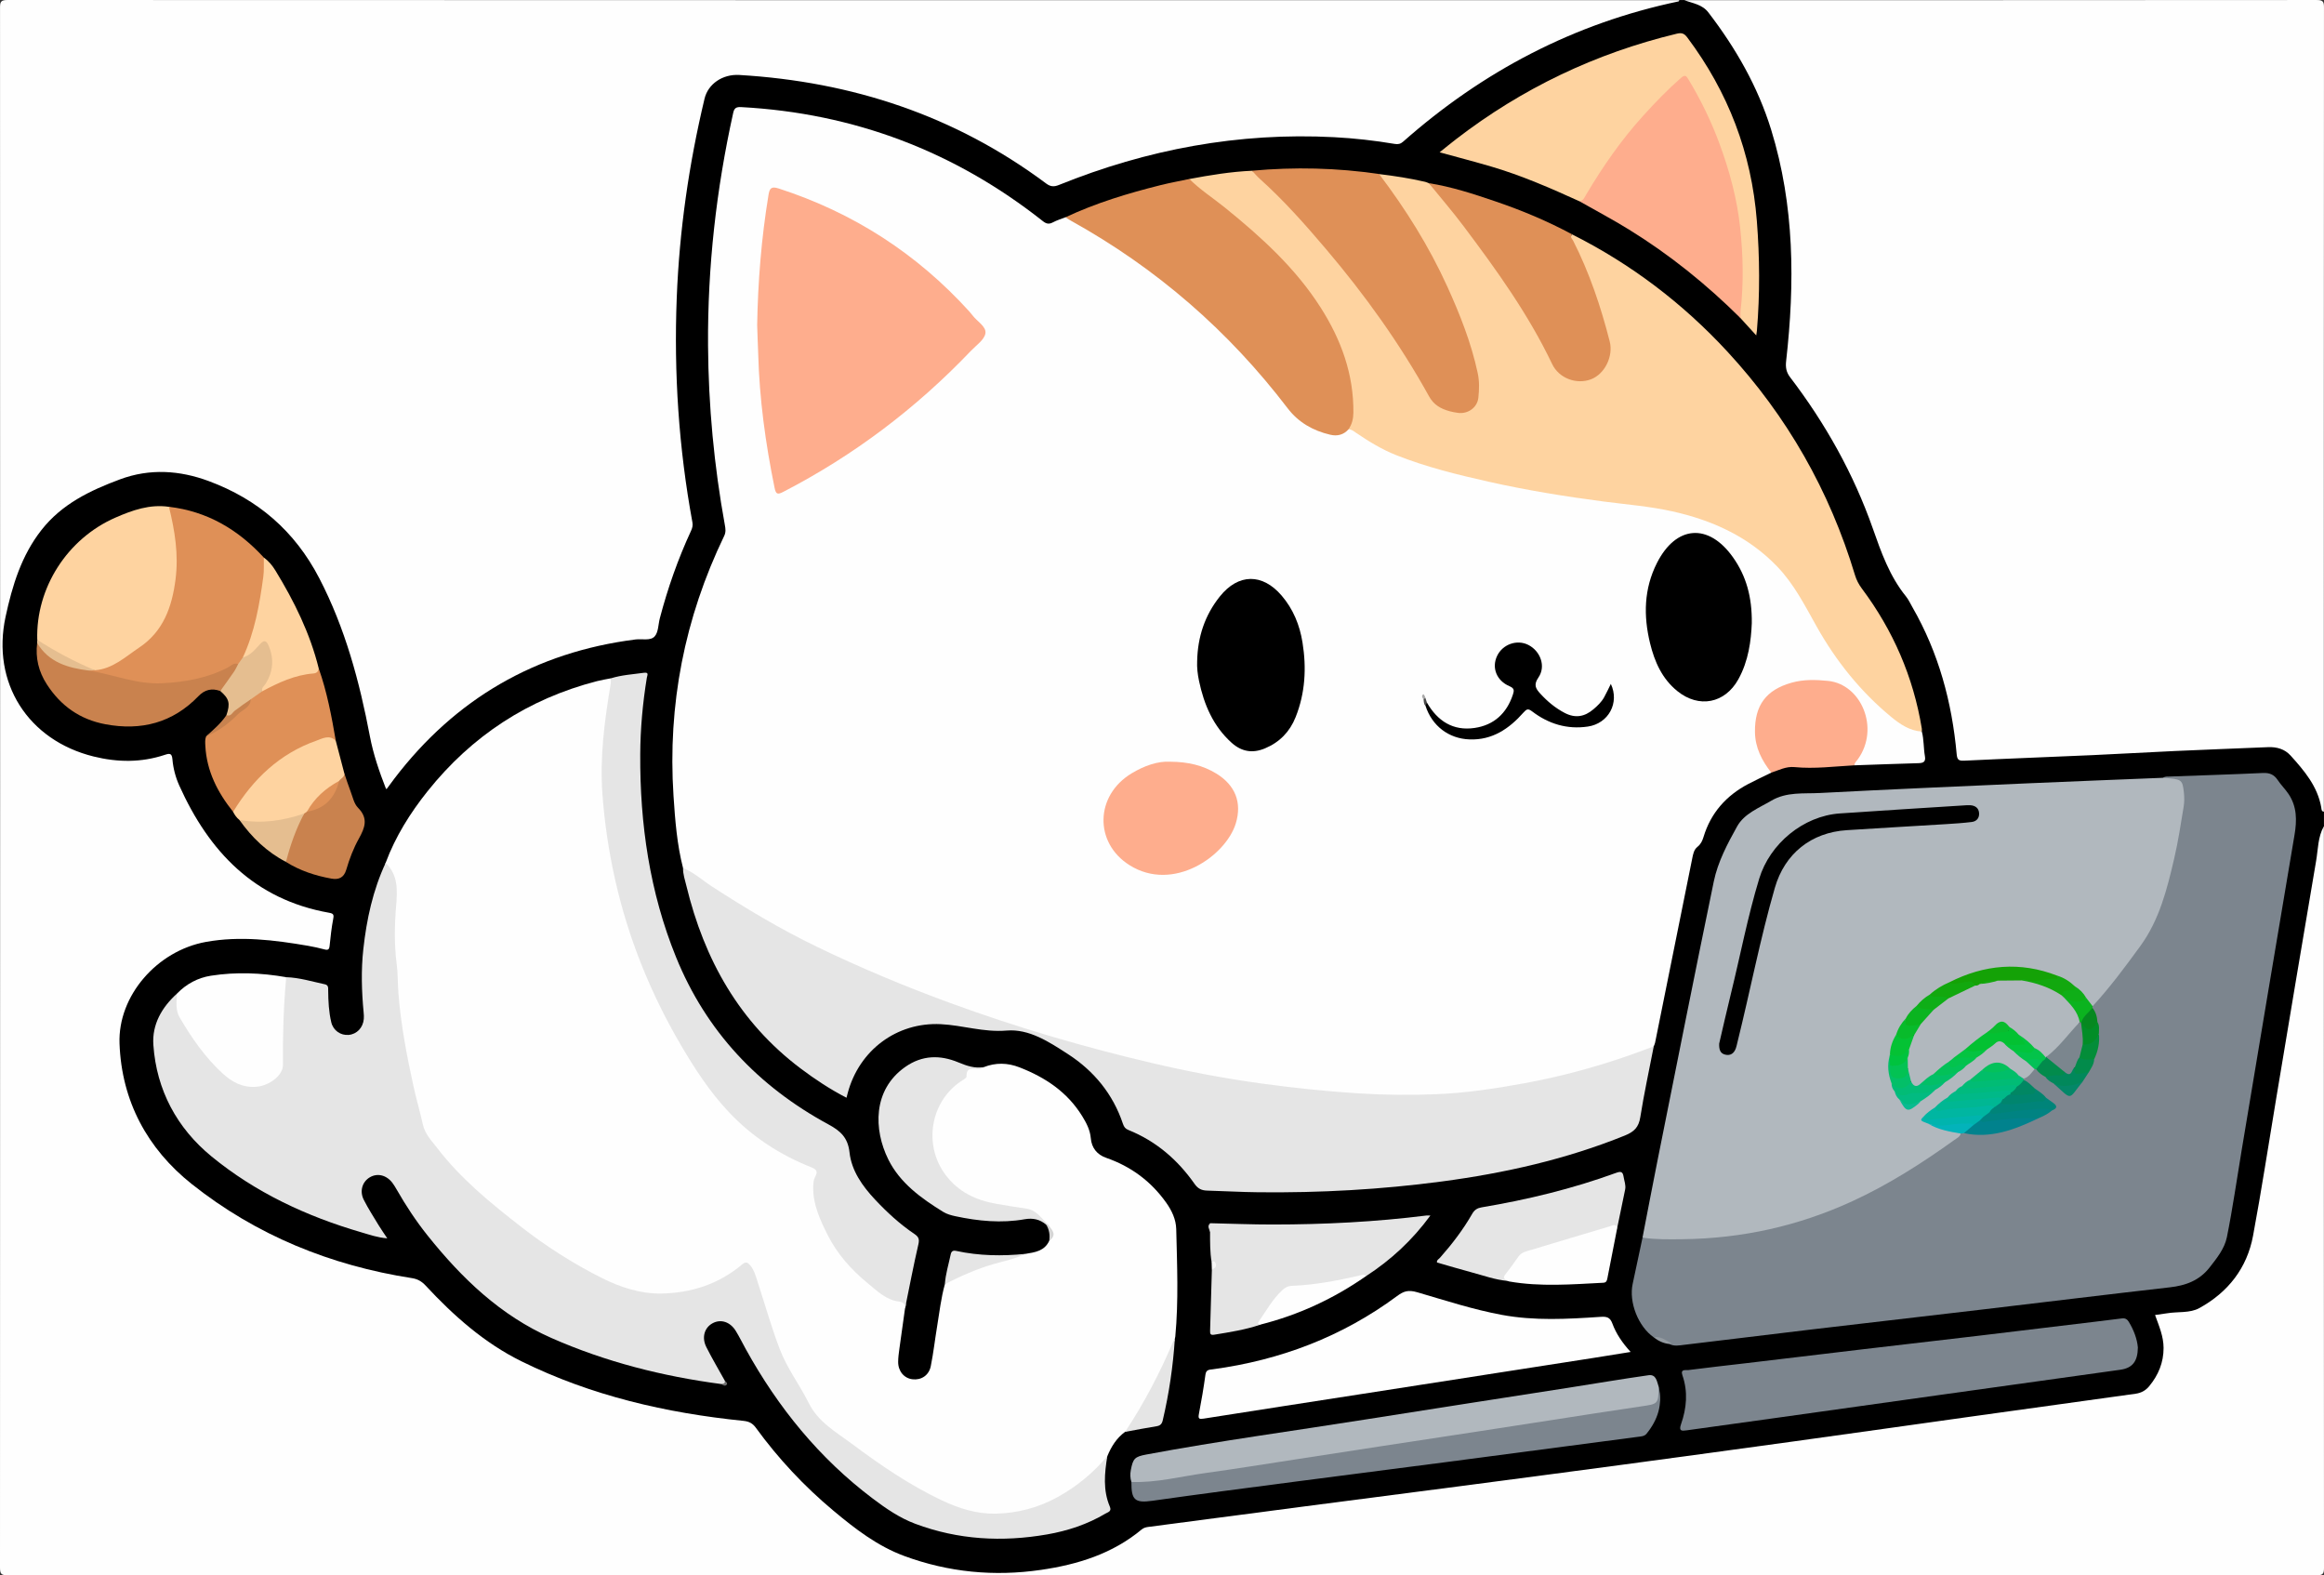 <?xml version="1.0" encoding="UTF-8"?>
<svg id="_图层_2" data-name="图层 2" xmlns="http://www.w3.org/2000/svg" viewBox="0 0 1446 980">
  <rect x="0" y="0" width="1446" height="980" fill="#333333" stroke="none"/>
  <defs>
    <style>
      .cls-1 {
        fill: #f8f8f8;
      }

      .cls-2 {
        fill: #028d27;
      }

      .cls-3 {
        fill: #01be69;
      }

      .cls-4 {
        fill: #01bc75;
      }

      .cls-5 {
        fill: #03bf68;
      }

      .cls-6 {
        fill: #03b3ba;
      }

      .cls-7 {
        fill: #00ba7e;
      }

      .cls-8 {
        fill: #01828d;
      }

      .cls-9 {
        fill: #018763;
      }

      .cls-10 {
        fill: #00b988;
      }

      .cls-11 {
        fill: #00c33e;
      }

      .cls-12 {
        fill: #01885b;
      }

      .cls-13 {
        fill: #00b6a1;
      }

      .cls-14 {
        fill: #00b793;
      }

      .cls-15 {
        fill: #00b4ae;
      }

      .cls-16 {
        fill: #03c34d;
      }

      .cls-17 {
        fill: #03c34a;
      }

      .cls-18 {
        fill: #03c132;
      }

      .cls-19 {
        fill: #03c158;
      }

      .cls-20 {
        fill: #03c157;
      }

      .cls-21 {
        fill: #048768;
      }

      .cls-22 {
        fill: #03c253;
      }

      .cls-23 {
        fill: #038d39;
      }

      .cls-24 {
        fill: #02c43c;
      }

      .cls-25 {
        fill: #02bb81;
      }

      .cls-26 {
        fill: #02bc76;
      }

      .cls-27 {
        fill: #02bf67;
      }

      .cls-28 {
        fill: #008479;
      }

      .cls-29 {
        fill: #008382;
      }

      .cls-30 {
        fill: #00856e;
      }

      .cls-31 {
        fill: #fefefe;
      }

      .cls-32 {
        fill: #e5e5e5;
      }

      .cls-33 {
        fill: #e5be90;
      }

      .cls-34 {
        fill: #fead8d;
      }

      .cls-35 {
        fill: #fed3a0;
      }

      .cls-36 {
        fill: #7c858e;
      }

      .cls-37 {
        fill: #028b4c;
      }

      .cls-38 {
        fill: #028b4b;
      }

      .cls-39 {
        fill: #939aa0;
      }

      .cls-40 {
        fill: #b1b8be;
      }

      .cls-41 {
        fill: #aaa;
      }

      .cls-42 {
        fill: #df9157;
      }

      .cls-43 {
        fill: #c7824f;
      }

      .cls-44 {
        fill: #e0e0e0;
      }

      .cls-45 {
        fill: #df9057;
      }

      .cls-46 {
        fill: #c9824e;
      }

      .cls-47 {
        fill: #d5d5d5;
      }

      .cls-48 {
        fill: #0fae17;
      }

      .cls-49 {
        fill: #0eae17;
      }

      .cls-50 {
        fill: #14a206;
      }

      .cls-51 {
        fill: #04c234;
      }

      .cls-52 {
        fill: #04c15b;
      }

      .cls-53 {
        fill: #04c441;
      }

      .cls-54 {
        fill: #068820;
      }

      .cls-55 {
        fill: #12a80f;
      }

      .cls-56 {
        fill: #12a80e;
      }

      .cls-57 {
        fill: #08bb2b;
      }

      .cls-58 {
        fill: #09bb90;
      }

      .cls-59 {
        fill: #09bc2e;
      }

      .cls-60 {
        fill: #0bb31f;
      }

      .cls-61 {
        fill: #0ab420;
      }

      .cls-62 {
        fill: #6e6e6e;
      }

      .cls-63 {
        fill: #494949;
      }

      .cls-64 {
        fill: #7b868e;
      }
    </style>
  </defs>
  <g id="_图层_1-2" data-name="图层 1">
    <g>
      <path class="cls-31" d="M1445.91,514c0,153.78-.01,307.55,.09,461.33,0,3.64-.64,4.66-4.53,4.66-478.87-.11-957.74-.11-1436.62,0-4.07,0-4.85-.83-4.85-4.87C.12,651.75,.12,328.37,.02,4.99,.01,1.18,.44,0,4.74,0,351.48,.14,698.22,.12,1044.96,.12c-.51,2.91-3.11,2.63-5.02,3.06-29.89,6.75-58.56,16.94-85.83,30.91-27.71,14.2-53.29,31.6-76.69,52.13-4.24,3.72-8.35,5.16-14.03,4.13-25.05-4.55-50.45-5.11-75.7-3.6-43.86,2.62-86.33,12.38-127.08,29.04-4.33,1.77-7.64,1.56-11.49-1.29-33.84-25.08-71.01-43.35-111.83-54-25.52-6.66-51.3-11.71-77.78-12.46-10.14-.29-17.48,5.06-20.04,15.24-5.92,23.45-10.04,47.26-12.95,71.25-2.64,21.81-3.86,43.71-4.26,65.72-.76,40.91,2.27,81.45,9.37,121.71,.7,3.97,.18,7.45-1.51,11.1-8.56,18.51-14.89,37.8-19.68,57.61-1.59,6.58-2.19,7.14-8.96,7.8-26.97,2.62-52.85,9.4-77.09,21.53-31.51,15.77-57.87,37.86-78.83,66.29-1.4,1.9-2.36,5.15-5.32,4.47-2.62-.61-3.01-3.74-3.86-6.05-6.11-16.66-8.81-34.15-12.68-51.37-6.72-29.9-16.24-59.02-33.11-84.77-19.24-29.37-46.56-47.86-81.8-52.8-20.53-2.88-39.01,4.44-56.78,14-23.66,12.74-36.37,33.46-43.26,58.52-2.78,10.12-5.47,20.31-6.03,30.84-.64,12.07,1.79,23.62,7.86,34.1,13.56,23.42,34.44,35.28,60.95,38.46,9.68,1.16,18.88-.47,28.12-2.73,7.39-1.81,7.8-1.6,9.31,5.85,4.35,21.5,16.37,38.72,30.29,54.95,16.96,19.76,38.43,31.47,63.84,36.36,5.81,1.12,6.09,1.61,5.28,7.29-.66,4.62-1.55,9.21-1.93,13.85-.33,4.07-2.43,5.04-6.08,4.27-9.46-1.99-18.96-3.8-28.59-4.65-18.1-1.6-36.12-2.98-53.83,3.4-28.45,10.24-44.5,40.19-42.35,63.33,1.76,18.91,8.37,36.22,18.4,52.32,11.35,18.22,26.87,31.97,44.92,43.3,35.89,22.53,74.55,37.63,116.39,44.47,4.32,.71,7.74,2.62,10.76,5.75,12.03,12.51,24.9,24.06,39.02,34.21,15.73,11.31,33.31,18.87,51.35,25.4,34.65,12.54,70.41,20.19,107.09,23.51,3.52,.32,5.87,2.09,7.76,4.78,11.27,16.04,24.94,29.95,39.09,43.36,12.12,11.48,25.18,21.9,39.79,30.06,13.97,7.8,29.31,11.79,45.04,14.25,30.44,4.77,60.07,1.66,88.81-9.47,7.63-2.96,15.01-6.65,21.25-12,4.31-3.7,9.14-5.17,14.52-5.85,48.08-6.12,96.1-12.61,144.17-18.83,57.48-7.44,114.94-14.99,172.4-22.56,36.33-4.78,72.59-10.15,108.89-15.16,51.97-7.18,103.93-14.52,155.92-21.6,8.75-1.19,17.48-2.52,26.22-3.75,3.89-.55,6.88-2.33,9.34-5.23,7.19-8.49,9.1-18.3,7.11-29.03-.58-3.12-1.77-6.07-2.75-9.08-1.38-4.23-.79-5.37,3.56-6.3,3.74-.81,7.59-1.37,11.38-1.46,10.15-.25,18.31-4.6,25.2-11.62,10.12-10.33,17.27-22.23,19.74-36.8,13.72-80.81,26.99-161.7,40.65-242.52,.59-3.46-.1-7.82,4.27-9.76Z"/>
      <path d="M1445.91,514c-3.74,6.69-3.57,14.31-4.81,21.54-8.4,49.19-16.58,98.42-24.81,147.64-4.78,28.55-9.13,57.17-14.44,85.62-3.75,20.11-15.56,35.13-33.37,44.94-5.95,3.28-13.37,2.13-20.08,3.25-2.43,.4-4.87,.69-7.52,1.07,2.49,6.89,5.29,13.29,5.3,20.48,.02,9.11-3.24,16.88-8.91,23.79-2.21,2.69-5,4.23-8.5,4.71-33.62,4.64-67.24,9.31-100.85,14.01-37.07,5.18-74.14,10.44-111.22,15.56-35.27,4.87-70.55,9.67-105.84,14.41-34.3,4.6-68.61,9.11-102.93,13.61-31.84,4.17-63.69,8.25-95.53,12.41-32.67,4.27-65.32,8.61-97.99,12.87-1.55,.2-2.91,.61-4.1,1.6-18.17,15.13-39.82,21.8-62.65,25.12-29.01,4.22-57.44,1.53-85.05-8.66-16.7-6.17-30.53-16.87-43.97-28.09-18.23-15.23-34.39-32.48-48.36-51.7-2.08-2.85-4.33-3.92-7.76-4.27-48.01-4.87-94.54-15.58-138.05-37.03-23.14-11.41-42.21-28.36-59.66-47.14-2.42-2.6-4.99-4.07-8.45-4.61-50.67-7.87-97-26.7-137.08-58.56-27.57-21.92-43.63-51.6-44.91-87.42-1.06-29.68,23.35-57.7,53.8-63.19,21.28-3.84,42.49-1.18,63.57,2.43,3.44,.59,6.85,1.36,10.22,2.26,2.19,.58,2.9-.02,3.13-2.26,.57-5.63,1.19-11.27,2.25-16.81,.51-2.65,.06-3.28-2.6-3.76-46.42-8.23-74.67-37.99-93.18-79.11-2.33-5.16-3.79-10.73-4.27-16.36-.34-3.92-1.83-3.73-4.74-2.76-14.63,4.86-29.33,4.72-44.27,1.03-40.92-10.1-63.69-45.91-54.79-87.03,4.17-19.27,9.8-37.94,22.33-53.9,12.72-16.2,30.27-24.57,48.83-31.48,18.52-6.89,37.13-5.65,55.24,1.07,30.51,11.32,53.51,31.04,68.76,60.41,16.17,31.14,25.03,64.28,31.51,98.38,2.11,11.1,5.77,21.82,10.18,33.1,1.91-2.59,3.4-4.67,4.96-6.7,37.97-49.76,87.9-78.76,150.08-86.66,4.07-.52,9.3,.99,11.94-1.89,2.37-2.59,2.23-7.46,3.24-11.31,4.91-18.68,11.28-36.83,19.4-54.36,.78-1.69,1.24-3.3,.88-5.25-8.51-46.21-11.59-92.8-9.76-139.73,1.63-41.87,7.57-83.15,17.3-123.89,2.19-9.18,11.24-15.36,21.65-14.74,70.1,4.16,134.25,25.25,190.87,67.5,2.76,2.06,4.9,2.16,7.96,.93,54.91-22.19,111.87-32.82,171.17-29.73,12.64,.66,25.23,2.07,37.71,4.18,2.24,.38,3.71,.02,5.35-1.43C922.69,44.26,979.44,14.49,1044.41,.87c.22-.05,.37-.48,.55-.74,1,0,2,0,3,0,10.35-.35,15.78,6.37,21.38,13.83,26.25,34.96,39.89,74.68,44.68,117.65,2.73,24.49,2.95,49.1,.6,73.7-.66,6.95-1.16,13.92-2.03,20.86-.38,3.04,.81,5.5,2.58,7.83,15.76,20.78,29.1,43.02,40.09,66.66,6.67,14.35,12.69,28.99,17.07,44.23,1.31,4.55,3.22,8.66,6.05,12.48,22.56,30.47,34.48,65.09,39.74,102.29,.33,2.31,.23,4.65,.52,6.97,.4,3.29,1.83,4.99,5.46,5.03,11.99,.12,23.96-.76,35.89-1.5,9.12-.57,18.29-.84,27.4-1.23,18.77-.81,37.56-1.66,56.32-2.5,17.6-.79,35.23-1.1,52.8-2.64,5.97-.52,11.99-.3,17.98-.07,4.7,.18,8.89,2.18,11.94,5.59,5.97,6.7,11.84,13.5,15.65,21.84,2.04,4.47,2.42,9.28,3.84,13.85v9Z"/>
      <path class="cls-31" d="M1445.91,505c-1.61-.26-1.45-1.76-1.62-2.74-2.33-13.13-10.54-22.77-19.05-32.2-3.69-4.09-8.6-5.47-14.03-5.25-19.3,.8-38.6,1.52-57.89,2.39-17.13,.78-34.24,1.81-51.37,2.57-26.61,1.19-53.23,2.16-79.84,3.45-3.51,.17-4.35-.67-4.66-4.07-2.93-32.32-11.23-63.05-27.51-91.37-1.33-2.31-2.44-4.79-4.1-6.84-10.11-12.49-15.31-27.21-20.56-42.16-11.99-34.1-29.52-65.35-51.45-94.08-2.45-3.21-2.92-6.21-2.49-10.07,5.47-48.51,5.26-96.67-9.31-143.9-8.29-26.87-22.03-50.79-39.07-72.99-3.86-5.04-9.72-5.65-15-7.64,131.15,0,262.3,.02,393.44-.09,3.75,0,4.6,.84,4.59,4.59-.11,166.79-.09,333.59-.09,500.38Z"/>
      <path class="cls-31" d="M1195.77,455.1c1.35,5.03,1.02,10.26,1.92,15.33,.63,3.52-1,4.26-4.02,4.34-13.3,.38-26.61,.88-39.91,1.34-1.17-2.54,.91-4.03,1.96-5.78,8.11-13.57,5.97-28.77-5.37-39.56-4.56-4.34-10.26-5.48-16.01-6.18-6.11-.75-12.28-.42-18.35,1.1-16.84,4.19-25.62,18.02-22.19,35.13,1.1,5.47,3.28,10.46,6.49,15.02,1.01,1.43,2.72,2.64,1.82,4.82-4.77,2.34-9.59,4.56-14.29,7.03-13.71,7.21-23.32,17.95-27.86,32.93-.73,2.42-1.7,4.54-3.81,6.21-2.18,1.73-2.69,4.49-3.22,7.12-7.7,38.24-15.4,76.48-23.13,114.72-.16,.79-.56,1.54-.85,2.31-1.29,1.62-3.04,2.52-4.94,3.25-30.3,11.66-61.64,19.22-93.7,24.11-25.96,3.97-52.08,5-78.2,3.83-32.95-1.47-65.66-5.52-98.1-11.65-39.99-7.55-79.3-17.73-118.11-29.96-41.21-12.98-81.46-28.31-120.56-46.74-30.08-14.18-58.49-31.12-85.88-49.86-1.67-1.14-3.17-2.42-4.47-3.95-3.78-14.74-4.94-29.83-5.93-44.92-3.7-56.66,6.87-110.58,31.54-161.71,1.13-2.35,.83-4.47,.41-6.74-6.72-36.95-10.22-74.19-10.46-111.75-.31-48.83,5.1-97.02,15.65-144.67,.67-3.01,1.88-3.77,5.03-3.59,70.1,3.8,132.65,27.49,187.7,70.99,2.15,1.7,3.82,1.98,6.23,.69,2.46-1.32,5.19-2.12,7.8-3.15,7.28,1.73,13.08,6.35,19.32,10.06,35.43,21.09,66.53,47.52,94.58,77.59,8.84,9.48,17.12,19.49,24.87,29.9,6.36,8.55,15.12,13.19,25.01,16.33,4.91,1.56,8.72-.81,12.78-2.64,1.98-.19,3.57,.77,5.05,1.84,16.75,12.2,36.01,18.53,55.71,23.74,35.62,9.43,71.82,15.77,108.42,19.87,19.39,2.17,38.61,5.11,56.85,12.49,23.03,9.32,41.84,23.66,54.8,45.24,7.88,13.11,14.29,27.1,23.72,39.28,11.22,14.5,22.65,28.75,37.94,39.36,4.3,2.98,9.42,4.1,13.76,6.86Z"/>
      <path class="cls-31" d="M239.95,536.75c6.1-16.35,15.25-30.96,26.06-44.5,27.54-34.49,62.66-57.48,105.48-68.52,2.82-.73,5.71-1.17,8.57-1.75,1.75,1.9,.99,4.07,.64,6.17-3.17,18.9-5.86,37.92-5.15,57.08,1.1,29.74,6.49,58.85,15.28,87.31,10.09,32.67,24.7,63.22,43.18,91.97,17.1,26.6,39.2,47.33,68.81,59.42,1.39,.57,2.74,1.21,4.09,1.87,2.12,1.03,2.97,2.67,2.11,4.91-3.94,10.27-.3,19.67,3.43,29,6.28,15.69,16.74,28.18,29.78,38.77,5.62,4.57,11.15,8.96,18.54,10.24,3.24,.56,3.18,2.84,2.33,5.34-1.18,8.39-2.39,16.77-3.52,25.17-.36,2.63-.72,5.29-.74,7.94-.04,5.85,3.67,10.26,8.9,10.88,5.44,.65,10.23-2.38,11.4-8.16,1.65-8.14,2.56-16.42,3.92-24.61,1.46-8.83,2.44-17.75,4.85-26.4,3.59-4.24,8.8-5.8,13.6-7.87,11.74-5.07,24.09-8.18,36.53-10.97,5.9-.98,11.92-1.74,14.81-8.17,2.95-3.99,.82-7.18-1.63-10.32-5.87-5.87-12.88-8.58-21.2-9.63-12.17-1.53-24.3-3.74-34.52-11.67-22.39-17.36-22.11-51.36,.74-67.98,2.05-1.49,4.14-2.86,4.3-5.72,.12-2.15,1.62-2.01,3.2-2.11,2.76-.16,5.6,.69,8.29-.54,7.45-2.93,14.82-2.8,22.3,.1,16.05,6.24,29.78,15.36,39.02,30.35,2.64,4.28,4.91,8.61,5.36,13.77,.53,6.08,3.95,10.22,9.61,12.19,15.38,5.35,27.8,14.54,37.26,27.82,3.56,5,6.14,10.51,6.28,16.53,.54,22.27,1.5,44.55-.58,66.8-.05,.49-.19,.97-.29,1.46-3.05,13.14-10.55,24.27-16.39,36.14-2.78,5.65-6.28,10.96-9.52,16.37-1.3,2.17-2.74,4.16-5.06,5.35-5.3,3.86-8.59,9.18-11.03,15.12-1.91,5.45-6.28,8.94-10.36,12.54-13.1,11.58-28.04,19.55-45.34,23.05-17.29,3.49-33.4,0-48.91-7.49-22.62-10.93-42.46-26.17-63.11-40.23-14.36-9.78-21.02-24.47-29.42-38.31-10.44-17.19-14.64-36.73-21.1-55.42-1.14-3.3-1.92-6.73-3.64-9.82-1.55-2.77-3.27-3.2-5.99-1.12-13.49,10.32-29.03,15.75-45.76,16.89-14.77,1-28.7-3.53-41.85-9.97-22.57-11.04-42.73-25.72-62.31-41.37-16.89-13.51-32.08-28.52-44.93-45.91-2.02-2.73-3.42-5.66-4.33-8.92-6.9-24.75-12.1-49.87-14.86-75.41-2.11-19.53-2.81-39.16-2.27-58.82,.06-2.01,.61-3.95,.79-5.94,.63-7.1,.55-14.03-4.74-19.74-.76-.82-1.4-1.89-.89-3.18Z"/>
      <path class="cls-40" d="M1021.97,769.94c3.14-16.15,6.2-32.32,9.43-48.45,11.56-57.72,23-115.47,34.92-173.11,2.52-12.21,8.49-23.46,14.52-34.27,4.46-8,13.52-11.43,21.28-16,9.54-5.61,20.01-4.25,30.13-4.78,43.21-2.26,86.45-4.12,129.68-6.03,27.94-1.23,55.88-2.29,83.82-3.43,1.1-.53,2.29-.32,3.44-.34,9.09-.1,10.36,.98,10.95,10.33,.6,9.57-1.76,18.85-3.42,28.15-2.07,11.62-5.21,23.01-8.31,34.41-4.78,17.59-14.58,32.32-25.51,46.47-5.28,6.84-10.62,13.65-16.33,20.14-1.09,1.24-2,2.68-3.69,3.23-3.1,0-3.72-2.93-5.44-4.57-1.88-2.87-3.96-5.55-7.04-7.28-3.51-2.89-7.24-5.39-11.61-6.84-22.04-7.51-43.49-5.91-64.38,4.15-4.67,1.95-9.04,4.42-12.93,7.69-3.04,1.94-5.52,4.52-8.14,6.95-2.44,2.56-4.93,5.07-6.9,8.05-2.68,2.93-4.21,6.52-5.83,10.05-1.76,3.69-3.1,7.5-3.58,11.59-.06,.5-.17,.98-.3,1.46-1.09,5.31-.41,10.5,1.13,15.61,.31,1.86,.78,3.68,1.7,5.34,.79,1.88,1.81,3.63,3.03,5.25,4.76,6.52,4.98,6.53,11.8,.67,3.05-2.27,6.18-4.43,9-6.99,2.21-1.49,4.22-3.24,6.23-4.99,2.68-1.88,5.36-3.77,7.78-5.99,1.74-1.31,3.57-2.52,5.11-4.09,2.34-1.64,4.55-3.45,6.86-5.12,1.97-1.81,4.17-3.33,6.24-5.01,1.77-1.24,3.45-2.58,5.09-3.98,2.18-1.86,4.4-2.22,6.62-.03,1.99,1.79,4.32,3.18,6.17,5.13,2.6,2.04,5.07,4.24,7.8,6.12,1.88,1.74,4.08,3.19,5.01,5.75-1.17,3.48-3.39,5.83-7.11,6.55-1.52-.16-2.61-1.11-3.69-2.05-1.65-1.56-3.64-2.71-5.31-4.24q-7.45-5.88-14.97-.01c-.52,.41-1.07,.79-1.6,1.19-2.34,2.05-4.89,3.83-7.3,5.79-1.9,1.06-3.36,2.67-5.04,4-1.47,.87-2.76,1.98-3.98,3.17-1.76,1.28-3.5,2.58-5.18,3.97-2.69,1.83-5.05,4.07-7.64,6.02-2.23,1.98-4.88,3.45-6.8,5.77-.51,2.67,2.11,2.12,3.22,3.11,4.66,2.02,9.47,3.52,14.45,4.53,1.73,.35,3.59,.52,4.89,1.98,.67,2.55-1.33,3.61-2.85,4.75-40.88,30.59-85.41,53.05-136.57,60.18-16.31,2.27-32.83,2.67-49.31,2.27-3.26-.08-6.68-.21-9.56-2.26Z"/>
      <path class="cls-36" d="M1021.97,769.94c8.25,1.22,16.56,1.07,24.86,.97,36.99-.41,72.27-8.21,105.95-23.75,22.45-10.35,43.09-23.54,63.08-37.88,1.54-1.1,3.55-1.95,4.16-4.09,.44-.79,1.17-1.13,2-1.33,3.17-.42,6.21,.77,9.37,.76,12.57-.05,23.97-4.4,35.18-9.44,3.27-1.44,6.49-2.99,9.42-5.07,1.91-1.31,1.38-2.59-.03-3.88-1.07-.98-2.34-1.68-3.43-2.61-2.19-2.19-4.89-3.77-7.13-5.9-2.31-1.72-4.6-3.47-6.63-5.53-.2-.47-.08-.84,.33-1.13,3.21-.91,4.85-3.63,6.84-5.95,.33-.35,.72-.46,1.19-.39,2.27,1.36,4.1,3.3,6.32,4.73,1.55,1.6,3.45,2.76,5.18,4.13q8.77,8.18,16.24-1.18c1.44-2.06,2.91-4.1,4.12-6.32,1.38-2.5,2.62-5.05,2.92-7.96,2.06-4.78,3.18-9.73,2.64-14.96-.07-2.25,.28-4.52-.41-6.73-.5-3.14-1.68-6.1-2.58-9.13-.03-.51,.13-.96,.48-1.34,10.82-11.73,20.28-24.53,29.67-37.41,11.9-16.32,16.63-35.35,21.08-54.45,2.48-10.63,4.11-21.47,5.89-32.25,.48-2.92,.46-6.01,.13-8.97-.91-8.01-1.3-8.18-13.05-9.01,1.33-.91,2.88-.73,4.35-.79,19.29-.72,38.59-1.3,57.87-2.2,4.14-.19,6.94,.96,9.22,4.39,2.02,3.04,4.69,5.64,6.73,8.67,5.27,7.83,5.26,16.38,3.74,25.39-11.07,65.41-21.97,130.85-32.91,196.28-3.02,18.04-5.57,36.17-9.19,54.08-1.44,7.1-6.27,13.08-10.81,18.88-6.29,8.02-14.74,11.15-24.6,12.27-38.99,4.45-77.93,9.23-116.9,13.83-35.17,4.15-70.36,8.17-105.54,12.33-26.58,3.15-53.15,6.47-79.73,9.61-3.07,.36-6.28,1.09-9.3-.5,.24-.48,.67-.71,1.16-.56,.6,.18,.61,.03,.07,0-3.97-.25-7.13-2.92-10.95-3.58-9.67-6.75-15.6-21.89-13.11-33.3,2.09-9.57,4.09-19.15,6.13-28.73Z"/>
      <path class="cls-35" d="M1195.77,455.1c-7.57-.48-13.59-4.58-19.07-9.1-19.06-15.73-34.29-34.73-46.38-56.25-7.33-13.04-14.08-26.47-24.61-37.38-17.95-18.61-40.38-28.75-65.24-34.27-14.12-3.14-28.51-4.25-42.81-6.12-24.01-3.14-47.9-7.02-71.53-12.33-19.46-4.37-38.8-9.13-57.4-16.5-8.88-3.52-16.96-8.45-24.82-13.78-1.51-1.02-2.87-2.31-4.87-2.27,5.94-34.25-8.13-62.35-27.89-88.34-15.7-20.65-35.32-37.43-55.76-53.24-4.08-3.15-8.08-6.4-12.21-9.49-1.55-1.16-3.43-2.23-3.18-4.67,12.91-2.42,25.85-4.56,39-5.14,6.27,3.9,11.6,8.9,16.57,14.28,15.92,17.22,31.83,34.45,46.21,53.03,17.45,22.55,33.77,45.87,47.54,70.83,4.35,7.89,10.76,10.41,18.62,11.13,6.3,.57,10.26-3.68,10.79-10.43,.9-11.44-2.45-22.11-6.03-32.66-12.13-35.75-29.52-68.75-52.39-98.82-1.17-1.53-2.76-3-2.23-5.29,9.63,1.17,19.2,2.63,28.66,4.83,.79,.18,1.53,.56,2.29,.85,6.28,4.34,10.3,10.77,14.99,16.52,21.63,26.49,40.8,54.68,57.66,84.44,1.73,3.05,3.02,6.3,4.45,9.49,3.07,6.82,8.51,10.74,15.84,11.3,11.99,.92,21.23-11.02,18.2-23.3-5.17-20.9-12.13-41.18-21.68-60.52-1.94-3.93-1.92-3.94-.34-6.1,36.65,18.43,68.82,42.84,96.63,72.93,37.16,40.2,63.59,86.58,79.38,139.01,.92,3.06,2.32,5.77,4.25,8.35,19.45,26,32.05,54.96,37.32,87.05,.11,.65,.04,1.32,.05,1.98Z"/>
      <path class="cls-32" d="M239.95,536.75c7.73,7.59,7.38,16.72,6.53,26.76-1.02,12.02-1.23,24.23,.36,36.34,.78,5.91,.58,11.9,1.04,17.86,1.54,19.87,5.27,39.33,9.54,58.72,1.71,7.76,3.98,15.39,5.7,23.15,1.33,6,5.51,10.18,9,14.72,14.58,18.99,32.95,33.97,51.71,48.6,15.91,12.41,32.78,23.21,50.79,32.21,11.53,5.76,23.87,9.8,36.76,9.6,18.67-.28,35.91-5.88,50.45-18.15,2.21-1.87,3.4-1.23,4.88,.52,2.67,3.15,3.6,7.08,4.83,10.85,4.54,13.89,8.5,28,13.73,41.63,4.52,11.78,12.33,22.02,17.94,33.29,5.91,11.88,16.91,17.95,26.74,25.29,17.71,13.21,35.92,25.7,55.99,35.21,10.62,5.03,21.83,8.55,33.51,8.31,13.69-.28,26.9-3.77,39.01-10.54,11.7-6.54,21.89-14.95,30.51-25.23-1.71,10.56-2.78,21.13,1.56,31.35,1.31,3.08-1.12,3.43-2.61,4.32-11.28,6.71-23.59,10.78-36.42,13.01-27.87,4.85-55.31,3.39-82.03-6.62-9.78-3.67-18.26-9.52-26.49-15.73-33.23-25.06-58.86-56.6-78.91-92.87-2.09-3.78-3.99-7.68-6.25-11.36-3.54-5.74-9.39-7.56-14.49-4.77-5.03,2.75-6.86,8.81-3.86,14.78,3.58,7.12,7.66,13.99,11.53,20.96,1.02,2.34-.15,2.55-2.02,2.09-36.63-4.82-72.15-13.79-106.01-28.74-31.61-13.96-55.69-37.14-76.91-63.68-7.18-8.98-13.5-18.57-19.21-28.55-.83-1.44-1.68-2.88-2.68-4.2-3.7-4.9-9.36-6.26-14.08-3.47-4.67,2.76-6.49,8.58-3.75,13.99,2.77,5.48,6.13,10.66,9.31,15.93,1.54,2.55,3.29,4.98,5.32,8.04-5.99-.44-11.05-2.26-16.11-3.73-34.05-9.91-65.88-24.76-93.3-47.26-21.47-17.62-34.19-41.23-36.14-69.35-.88-12.69,5.25-23.4,14.74-31.94,.81,.71,1.23,1.71,1.08,2.68-1.17,7.4,2.49,13.2,6.24,18.93,6.2,9.48,12.79,18.65,21.2,26.35,5.78,5.29,12.06,9.27,20.48,8.57,9.63-.8,15.79-6.8,15.54-16.37-.36-13.81,.78-27.55,1.13-41.33,.08-3.12,.25-6.34,2.3-9.01,8.21,.27,16.02,2.72,23.97,4.41,2.29,.49,2.09,2.18,2.1,3.85,.05,6.67,.38,13.34,1.93,19.83,1.23,5.14,5.88,8.23,10.78,7.82,5.11-.43,9-4.49,9.45-9.95,.11-1.32,.03-2.66-.1-3.98-1.24-13.12-1.65-26.25-.2-39.39,2.05-18.59,5.95-36.69,13.92-53.74Z"/>
      <path class="cls-32" d="M425,540c6.71,2.66,12,7.6,17.94,11.46,21.09,13.67,42.62,26.56,65.24,37.49,27.08,13.1,54.81,24.68,83.09,35.04,41.05,15.04,82.89,27.33,125.43,37.31,22.56,5.29,45.3,9.64,68.28,12.77,20.02,2.73,40.06,4.85,60.24,6.12,16.32,1.03,32.64,1.17,48.88,.5,18.32-.76,36.53-3.52,54.62-6.84,21.91-4.02,43.34-9.79,64.37-17.07,5.33-1.84,10.59-3.88,15.88-5.82-2.85,14.69-6.04,29.32-8.38,44.08-.99,6.26-3.85,9.05-9.59,11.37-36.65,14.83-74.8,23.39-113.84,28.58-37.88,5.04-75.94,7.13-114.13,6.72-10.66-.11-21.31-.74-31.97-1.04-3.36-.09-5.69-1.16-7.78-4.15-10.53-15.04-24-26.64-41.19-33.56-1.87-.75-2.72-1.85-3.38-3.81-6.22-18.56-18.04-32.94-34.29-43.44-11.62-7.51-24.1-15.78-38.1-14.59-14.25,1.2-27.28-3.3-40.92-3.98-27.5-1.37-50.93,16.33-57.97,42.95-.21,.8-.41,1.6-.73,2.82-10.17-5.25-19.54-11.43-28.53-18.2-38.18-28.75-59.97-67.79-71.06-113.5-.9-3.69-2.2-7.34-2.11-11.23Z"/>
      <path class="cls-32" d="M563.09,814.06c.09-2.65-.64-3.99-3.81-4.38-8.01-.98-13.54-6.6-19.43-11.43-10.25-8.4-18.96-18.14-24.9-30.03-4.66-9.34-9.15-18.83-8.96-29.71,.04-2.21,.15-4.42,1.16-6.31,1.66-3.13,1.36-4.56-2.35-6.03-19.71-7.8-37.15-19.19-51.67-34.71-11.62-12.42-20.86-26.59-29.43-41.22-18.85-32.18-32.72-66.36-40.91-102.76-3.96-17.59-6.63-35.35-7.95-53.41-1.69-23.22,1.33-45.88,5.12-68.58,.19-1.14,.07-2.33,.1-3.49,6.71-2.09,13.7-2.51,20.6-3.46,3.29-.45,2.06,1.56,1.81,3.05-2.58,15.81-4.03,31.74-4.11,47.74-.23,43.34,5.88,85.68,22.24,126.01,18.75,46.23,51.16,80.5,94.81,104.13,7.54,4.08,12.14,8.19,13.17,17.44,1.27,11.48,8.06,21.02,15.93,29.4,7.42,7.91,15.4,15.25,24.42,21.33,2.55,1.72,3.26,3.16,2.5,6.44-3.07,13.26-5.6,26.65-8.34,39.99Z"/>
      <path class="cls-45" d="M740.01,111.34c6.73,6.71,14.74,11.83,22.09,17.77,22.58,18.27,44.01,37.67,59.74,62.42,12.62,19.85,20.49,41.31,20.24,65.24-.04,3.79-.87,7.21-3.03,10.31-3.08,3.45-6.97,4.39-11.32,3.38-10.68-2.49-19.8-7.63-26.54-16.46-36.85-48.29-81.75-87.27-134.9-116.72-1.15-.64-2.21-1.41-3.32-2.12,18.94-8.91,38.87-14.92,59.11-19.98,5.93-1.48,11.95-2.57,17.93-3.84Z"/>
      <path class="cls-31" d="M1014.6,841.05c-8.24,1.33-15.72,2.56-23.21,3.73-48.79,7.6-97.59,15.19-146.39,22.78-32.04,4.98-64.08,9.92-96.11,14.97-2.63,.41-3.53,.21-2.94-2.83,1.57-8.16,2.96-16.36,4.09-24.59,.43-3.15,2.41-2.98,4.57-3.27,41.97-5.69,80.45-20.24,114.62-45.54,4.02-2.97,6.82-4.08,12.72-2.35,17.34,5.07,34.61,10.71,52.46,14.03,20.35,3.78,40.8,2.62,61.24,1.25,3.76-.25,6.06,.02,7.54,4.07,2.36,6.41,6.21,12.08,11.41,17.77Z"/>
      <path class="cls-36" d="M1330.19,838.23c-.08,8.73-3.39,12.84-10.95,13.9-37.71,5.3-75.43,10.52-113.14,15.79-32.28,4.51-64.55,9.07-96.83,13.58-19.93,2.79-39.86,5.51-59.79,8.31-3.16,.44-5.06,.53-3.53-3.84,3.48-9.95,4.4-20.16,.87-30.35-1.44-4.17,2.09-3.1,3.56-3.29,12.04-1.57,24.11-2.87,36.16-4.3,24.44-2.9,48.87-5.86,73.31-8.74,23.78-2.81,47.57-5.52,71.35-8.34,23.78-2.82,47.55-5.71,71.32-8.58,5.94-.72,11.89-1.41,17.82-2.19,1.93-.25,3.21,.52,4.16,2.07,3.18,5.18,5.22,10.75,5.69,15.99Z"/>
      <path class="cls-35" d="M982.78,125.23c-17.99-8.17-36.08-16.09-55.08-21.66-10.35-3.03-20.79-5.75-31.96-8.82,3.62-2.9,6.85-5.57,10.17-8.12,41.14-31.69,86.96-53.54,137.45-65.68,3.15-.76,4.68-.05,6.52,2.41,25.37,33.86,39.92,71.73,43.23,113.98,1.79,22.79,1.96,45.54,.05,68.32-.06,.75-.21,1.49-.42,3-3.59-3.94-6.68-7.33-9.76-10.71-1.24-1.55-1.33-3.34-1.15-5.21,4.12-43.64-3.44-85.2-22.44-124.67-2.6-5.39-5.76-10.51-8.67-15.74-1.74-3.12-3.31-3.62-6.04-1.15-6.68,6.03-13.05,12.37-19.09,19.03-14.37,15.84-26.78,33.11-37.63,51.53-1.09,1.86-1.99,4.53-5.19,3.5Z"/>
      <path class="cls-45" d="M858.07,108.26c16.54,21.81,31.01,44.9,42.37,69.84,7.93,17.42,14.96,35.18,19,53.98,1.1,5.1,.95,10.31,.39,15.42-.67,6.08-6.54,10.18-12.62,9.35-1.81-.25-3.62-.55-5.37-1.05-5.33-1.52-9.69-3.82-12.68-9.23-18.17-32.85-39.99-63.23-64.26-91.8-12.91-15.2-26.16-30.16-41.06-43.53-1.73-1.55-3.22-3.35-4.82-5.04,26.44-2.4,52.79-1.81,79.07,2.06Z"/>
      <path class="cls-34" d="M982.78,125.23c2.52-.45,3.24-2.68,4.31-4.48,10.29-17.29,21.69-33.73,35.25-48.68,7.49-8.26,15.16-16.26,23.56-23.61,2.68-2.35,3.46-1.03,4.65,.93,7.75,12.83,14.27,26.26,19.44,40.33,6.2,16.86,10.86,34.18,12.75,52.02,1.81,17,2.21,34.13,.3,51.21-.18,1.65-.04,3.33-.06,4.99-21.14-21.02-44.23-39.61-69.62-55.25-9.99-6.16-20.38-11.66-30.59-17.46Z"/>
      <path class="cls-35" d="M23.18,398.03c-.97-32.2,18.67-62.95,48.66-76.03,10.59-4.62,21.38-8.44,33.27-6.71,1.88,.64,2.29,2.31,2.63,3.93,4.19,20.24,5.69,40.41-1.51,60.39-1.54,4.27-3.48,8.27-6.17,11.89-8.56,11.55-20.63,18.54-33.04,25-2.15,1.12-4.71,1.59-7.26,1.42-12.08-3.77-22.93-10.03-33.59-16.67-1.29-.8-2.31-1.85-3-3.22Z"/>
      <path class="cls-40" d="M703.95,921.93c-.75-2.43-.83-4.88-.35-7.39,1.38-7.25,2.44-8.33,9.75-9.7,45.45-8.5,91.28-14.63,136.94-21.89,41.71-6.63,83.46-13.03,125.19-19.56,16.75-2.62,33.47-5.48,50.26-7.86,4.84-.68,5.19,3.96,6.33,7.26,1.43,11.61,1.45,11.7-9.75,13.41-87.27,13.27-174.49,26.85-261.75,40.14-14.32,2.18-28.64,4.46-42.97,6.57-4.53,.67-9.26,1.58-13.64-.98Z"/>
      <path class="cls-45" d="M59.12,416.97c11.11-.9,18.9-8.39,27.49-14.12,15.04-10.04,20.42-25.29,22.61-42.42,1.98-15.44-.42-30.32-4.11-45.15,23.82,2.79,43.05,14.15,59.04,31.58,1.18,2.09,1.54,4.39,1.32,6.72-1.81,18.99-4.46,37.79-13.2,55.13-1.1,1.91-1.9,4.06-4.12,5.06-11.46,5.97-23.45,10.09-36.34,11.87-13.65,1.88-26.89,.21-40.04-3.16-4.5-1.15-8.79-3.07-13.55-3.23-1.38-.05-3.15-.14-3.21-2.3,1.38-.73,2.75-.57,4.11,.02Z"/>
      <path class="cls-45" d="M978.13,145.77c-1.58,1.6,.08,2.78,.67,3.94,10.15,19.96,17.23,41.03,22.76,62.67,2.37,9.28-3.07,20.29-11.6,23.56-8.91,3.42-19.92-.48-24.2-9.45-14.76-30.96-34.66-58.58-55.15-85.83-6.88-9.15-14.37-17.83-21.59-26.72,14.15,2.23,27.71,6.67,41.21,11.26,16.49,5.61,32.54,12.29,47.9,20.57Z"/>
      <path class="cls-32" d="M753.87,785.17c-1.03-6.21-.96-12.47-.97-18.73-.44-1.84-.74-3.67,.11-5.48,12.97,.29,25.94,.82,38.91,.81,31.98-.01,63.87-1.62,95.62-5.6,.59-.07,1.2,0,2.45,0-11.24,15.37-24.56,27.67-40.02,37.7-15.16,3.75-30.48,6.54-46.1,7.53-2.45,.15-4.42,1.42-6.04,3.16-5.45,5.85-10.14,12.24-13.59,19.49-9.29,3.18-18.95,4.67-28.6,6.25-2.44,.4-2.79-.34-2.72-2.47,.42-12.63,.75-25.26,1.11-37.89,.81-1.61,2.54-3.25-.14-4.76Z"/>
      <path class="cls-36" d="M703.95,921.93c15.57,.58,30.61-3.41,45.85-5.52,18.87-2.6,37.67-5.66,56.5-8.54,18.17-2.78,36.34-5.62,54.51-8.4,18.83-2.88,37.66-5.72,56.49-8.6,15.72-2.41,31.43-4.85,47.15-7.28,18.82-2.9,37.63-5.91,56.48-8.65,10.81-1.57,10.84-1.36,11.13-12.16,2.56,11.03-.62,20.58-7.57,29.13-1.38,1.7-3.48,1.69-5.48,1.96-39.71,5.21-79.42,10.49-119.13,15.69-31.8,4.16-63.63,8.19-95.43,12.36-29.17,3.82-58.34,7.58-87.46,11.72-11.12,1.58-13.08-.72-13.03-11.71Z"/>
      <path class="cls-31" d="M178.1,607.91c-1.68,18.17-2.21,36.38-2.05,54.62,.05,6.4-8.32,12.77-16.22,13.52-8.73,.83-15.47-2.86-21.5-8.42-10.83-9.98-19.09-21.98-26.51-34.59-2.77-4.71-1.97-9.87-1.67-14.95,5.83-6.01,12.99-9.84,21.12-11.1,15.62-2.43,31.28-1.8,46.84,.92Z"/>
      <path class="cls-32" d="M937.98,796.86c-7.66-.68-14.86-3.33-22.21-5.29-7.21-1.92-14.37-4.08-21.66-6.17-.34-1.46,1.1-2.1,1.92-3.02,7.51-8.49,14.37-17.47,20.01-27.31,1.41-2.46,3.21-3.53,5.81-3.97,28.53-4.78,56.57-11.57,83.77-21.49,3.1-1.13,4.11-.58,4.6,2.54,.41,2.61,1.5,5.14,.95,7.84-1.64,8.11-3.34,16.2-5.02,24.3-2.19-.65-4.24-.08-6.35,.54-15.51,4.5-30.85,9.58-46.42,13.89-7.18,1.99-15.57,12.01-15.41,18.14Z"/>
      <path class="cls-32" d="M612.02,663.9c-.77,1.12-1.97,1.08-3.13,1.16-3.27,.23-7.78-1.76-7.5,4.65,.04,.98-2.31,2.15-3.67,3.08-19.03,12.96-23.18,39.62-9.44,58.04,8.01,10.73,18.88,15.79,31.51,18.05,6.34,1.13,12.72,2.1,19.09,3.06,6.2,.94,9.17,6.14,13.23,9.89-.32,.56-.7,.6-1.12,.11-3.91-3.42-8.37-4.34-13.46-3.44-14.49,2.57-28.85,1.16-43.11-1.89-2.57-.55-5.27-1.3-7.48-2.65-13.73-8.45-27-18.04-34.24-32.67-9.16-18.52-9.75-43.23,10.45-57.48,10.69-7.54,21.87-7.57,33.1-2.92,5.26,2.18,10.14,3.87,15.76,3Z"/>
      <path class="cls-45" d="M145.04,505.03c-9.65-12.06-16.47-25.31-17.28-41.07-.1-1.98-.29-4,.51-5.91,8.79-5.85,17.1-12.31,24.78-19.58,1.22-1.15,2.07-2.56,2.67-4.12,1.78-2.73,4.94-3.62,7.37-5.5,9.38-5.52,19.3-9.6,30.14-11.09,1.88-.26,3.39-1.31,5.11-1.85,5.16,14.61,7.98,29.77,10.6,44.98-9.02-1.22-16.96,1.88-24.39,6.43-14.75,9.02-27.12,20.6-36.76,35.02-.73,1.09-1.28,2.36-2.75,2.69Z"/>
      <path class="cls-34" d="M1102.11,480.65c-5.87-7.45-10.06-15.55-10.17-25.33-.17-16.56,6.9-26.15,22.85-30.63,7.45-2.09,14.98-1.88,22.68-1.1,20.53,2.08,32.35,29.4,18.52,48.71-.86,1.2-2.09,2.18-2.22,3.8-12.41,.68-24.8,2.33-37.26,1.11-5.2-.51-9.69,1.92-14.39,3.44Z"/>
      <path class="cls-46" d="M55.08,417.13c15.27,2.39,29.82,8.71,45.68,7.93,14.23-.7,27.95-3.15,40.79-9.68,2.03-1.03,3.81-3.36,6.63-2.26,1.24,2.96-1.3,4.56-2.49,6.56-2.31,3.85-4.82,7.6-8.63,10.21-5.24-1.94-9.66-.87-13.6,3.2-16.03,16.6-35.58,21.65-57.92,17.46-15.81-2.97-27.76-11.44-36.43-24.88-5.09-7.89-7.13-16.39-5.99-25.67,1.44-.38,2.16,.66,2.77,1.58,5.35,8,13.45,11.24,22.39,13.1,2.36,.49,4.97,.44,6.81,2.45Z"/>
      <path class="cls-35" d="M145.04,505.03c12.49-20.41,28.97-36.25,51.9-44.29,3.56-1.25,8.09-3.97,12,.15,1.76,6.71,3.52,13.42,5.28,20.13,1.11,2.74-.65,4.13-2.55,5.46-8.26,4.82-15.02,11.24-20.34,19.2-.75,.79-1.62,1.4-2.6,1.88-11.09,4.39-22.65,5.43-34.45,4.83-2.15-.11-3.62-1.4-5.34-2.32-1.72-1.36-2.94-3.1-3.91-5.04Z"/>
      <path class="cls-46" d="M189.27,506.11l1.7-1.16c.53-.4,1.02-.88,1.63-1.12,7.7-2.95,14.1-7.24,16.52-15.74,.28-.97,1.29-1.48,1.87-2.28,1.02-1.63,3.54-2.26,3.23-4.79,1.28,3.73,2.44,7.49,3.86,11.16,1.37,3.55,2.18,7.81,4.68,10.33,6.54,6.59,4.33,12.36,.54,19.18-3.36,6.03-5.9,12.66-7.83,19.31-1.56,5.35-5.05,6.34-9.3,5.58-9.98-1.79-19.56-4.92-28.23-10.37,.55-11.24,4.43-21.23,11.33-30.09Z"/>
      <path class="cls-35" d="M198.34,415.91c-.33,1.83-1.3,2.89-3.28,3.05-11.62,.89-21.88,5.76-31.95,11.12-1.03-1.97-1.19-2.08,.51-4.47,3.64-5.12,4.67-10.81,4.19-16.91-.1-1.32-.27-2.62-.7-3.88-1.49-4.37-2.69-4.68-6-1.52-1.67,1.59-3.2,3.36-5.16,4.6-1.46,.92-2.86,2.47-4.88,1.15,7.46-15.93,10.42-33.02,12.76-50.24,.53-3.92,.24-7.95,.33-11.93,3.05,2.11,5.35,5,7.23,8.07,11.69,19.12,21.55,39.07,26.96,60.98Z"/>
      <path class="cls-31" d="M937.98,796.86c-1.32-1-3.38-1.52-1.44-3.94,2.9-3.62,5.55-7.44,8.24-11.22,2.03-2.86,5.27-3.33,8.24-4.23,16.18-4.91,32.39-9.72,48.59-14.56,1.82-.55,3.91-1.97,4.56,1.38-2,10.25-4.02,20.49-6.01,30.74-.3,1.53-.56,2.87-2.61,2.97-19.56,.99-39.13,2.62-58.63-.82-.32-.06-.63-.21-.94-.32Z"/>
      <path class="cls-33" d="M151.06,409.03c4.77-1.26,7.69-5.01,10.77-8.36,2.56-2.79,3.95-2.08,5.23,.85,3.55,8.15,2.95,16.01-1.64,23.61-.94,1.55-2.86,2.68-2.31,4.93-2.34,1.64-4.68,3.29-7.02,4.93-3.46,4.54-8.38,7.33-12.85,10.65-.75,.56-2.2,1.46-2.35-.75,2.48-7.31,1.75-10.18-3.82-15.02,2.85-4,5.76-7.97,8.54-12.03,1.01-1.48,1.73-3.16,2.58-4.74,.96-1.36,1.92-2.72,2.88-4.08Z"/>
      <path class="cls-31" d="M784.22,824.04c-.9-.3-2.07-.34-1.04-1.85,4.58-6.68,8.56-13.8,14.51-19.47,1.75-1.67,3.68-2.71,6.16-2.8,14.07-.55,27.84-3.17,41.53-6.28,1.59-.36,3.13-1.37,4.58,.23-20.09,14.03-41.97,24.15-65.74,30.17Z"/>
      <path class="cls-32" d="M700.01,890.78c11.82-17.76,21.62-36.6,29.97-56.21,.25-.59,.67-1.1,1.01-1.65-1.12,17.1-3.6,33.99-7.53,50.68-.54,2.27-1.54,3.3-3.87,3.67-6.55,1.04-13.06,2.33-19.58,3.51Z"/>
      <path class="cls-33" d="M189.27,506.11c-5.11,9.53-8.65,19.64-11.33,30.09-11.92-6.2-21.29-15.25-28.99-26.13,13.81,2.5,27.19,.52,40.31-3.96Z"/>
      <path class="cls-32" d="M638.02,780.03c-6.27,3.13-13.14,4.38-19.79,6.32-10.57,3.08-20.57,7.52-30.34,12.53,.45-6.31,2.34-12.33,3.63-18.48,.43-2.05,1.44-2.64,3.5-2.19,14.22,3.07,28.58,3.28,43.01,1.83Z"/>
      <path class="cls-33" d="M55.08,417.13c-12.84-1.63-24.74-5.03-31.97-17.13,.02-.66,.04-1.31,.06-1.97,11.44,7.34,23.41,13.69,35.94,18.95-1.35,.05-2.69,.11-4.04,.16Z"/>
      <path class="cls-43" d="M140.88,444.9c2.7,1.08,3.71-1.62,5.13-2.71,3.28-2.52,6.65-4.89,10.08-7.19-.3,5.19-5.28,6.53-8.17,9.45-5.64,5.69-12.08,10.53-19.65,13.59,4.52-4.07,9.16-8.03,12.61-13.13Z"/>
      <path class="cls-39" d="M1028.94,831.97c4.38-.98,7.45,2.05,11.02,3.57-.43,.19-.86,.38-1.29,.57-3.67-.37-6.84-1.92-9.73-4.14Z"/>
      <path class="cls-47" d="M651,761.95c.37-.04,.75-.07,1.12-.11,2.31,3.19,5.95,6.29,.71,10.02,.53-3.51,.03-6.84-1.83-9.91Z"/>
      <path class="cls-1" d="M753.87,785.17c1.73-1.42,2.4,.35,2.66,1.25,.56,1.95-1.21,2.66-2.52,3.51-.05-1.59-.09-3.18-.14-4.76Z"/>
      <path class="cls-62" d="M448.96,861.07c1.14-.25,2.35-.43,2.02-2.09,.86,.7,2.06,1.56,.99,2.62-.8,.8-2.11,.29-3.02-.53Z"/>
      <path class="cls-44" d="M753,760.96c-.04,1.83-.07,3.65-.11,5.48-.42-1.83-1.98-3.69,.11-5.48Z"/>
      <path class="cls-34" d="M471.12,202.1c.45-26.52,2.58-53.82,7.06-80.92,.68-4.11,1.79-5.39,6.33-3.92,46.34,15,85.89,40.44,118.6,76.51,.67,.74,1.32,1.5,1.91,2.3,2.82,3.84,8.78,7.03,8.11,11.28-.63,4.02-5.7,7.43-9.03,10.92-34.08,35.71-72.91,65.09-116.81,87.75-3.52,1.82-4.53,1.45-5.35-2.58-5.62-27.56-9.46-55.3-10.18-83.47-.14-5.63-.54-11.29-.64-17.87Z"/>
      <path d="M744.88,411.17c.32-14.89,4.75-28.41,14.1-40.09,11.52-14.39,26.46-14.54,38.44-.58,7.23,8.43,11.26,18.34,13,29.18,2.55,15.86,1.72,31.48-4.32,46.54-3.62,9.02-9.9,15.52-19.01,19.34-7.78,3.27-14.61,2.05-20.76-3.47-11.49-10.33-17.2-23.76-20.3-38.51-.86-4.07-1.35-8.2-1.16-12.41Z"/>
      <path d="M1089.97,387.65c-.43,10.79-1.99,23.46-8.37,34.95-8.33,15.01-24.52,18.18-37.95,7.33-9.47-7.64-14.15-18.21-16.97-29.74-4.18-17.14-3.85-33.94,4.3-50,11.89-23.43,32.06-24.94,47.27-3.52,8.25,11.62,11.92,24.69,11.72,40.98Z"/>
      <path class="cls-34" d="M727.99,473.86c11.37,.07,20.49,2.31,28.76,7.35,11.77,7.18,16.17,18,12.14,31.11-6.16,20.04-38.78,43.17-66.18,25.85-22.02-13.92-21.38-43.37,1.42-57.09,7.8-4.7,16.23-7.65,23.86-7.22Z"/>
      <path d="M887.84,437.1c6.59,11.44,16.23,17.72,29.64,15.76,12.04-1.76,19.97-9.05,23.83-20.7,.84-2.53,1.04-3.94-2.08-5.26-8.11-3.44-11.2-11.53-7.74-18.83,3.45-7.28,12.38-10.44,19.43-6.87,7.59,3.84,11.07,13.36,6.29,20.28-3.12,4.52-1.74,6.87,1.18,10.05,4.42,4.83,9.31,8.92,15.16,11.98,6.63,3.46,12.42,2.39,17.9-2.28,2.55-2.17,4.97-4.47,6.61-7.4,1.52-2.72,2.81-5.57,4.21-8.38,5.53,11.78-1.42,24.66-14.35,26.55-12.88,1.88-24.4-1.66-34.6-9.42-2.52-1.92-3.45-1.52-5.39,.67-8.89,10.07-19.4,17.26-33.56,16.74-13.09-.48-23.39-8.48-27.42-20.91-.49-1.02-.92-2,.89-1.97Z"/>
      <path class="cls-63" d="M887.84,437.1c-.3,.66-.6,1.31-.89,1.97-1.12-1.1-1.03-2.56-1.2-3.95-.2-.98,.18-1.3,1.12-.97,.32,.98,.65,1.97,.97,2.95Z"/>
      <path class="cls-41" d="M886.87,434.15c-.37,.32-.75,.65-1.12,.97-.78-1.04-1.5-2.27-.21-3.18,.34-.24,1.14,1.26,1.33,2.21Z"/>
      <path d="M1069.68,649.23c2.31-9.84,4.67-20.4,7.26-30.89,5.89-23.9,10.47-48.11,17.64-71.7,6.63-21.83,27.48-39.03,50.16-40.6,25.75-1.79,51.51-3.35,77.27-5,1.33-.09,2.67-.2,3.99-.1,3.01,.22,5.15,1.72,5.39,4.85,.24,3.13-1.58,5.2-4.58,5.57-5.28,.65-10.6,1-15.92,1.33-20.61,1.28-41.23,2.42-61.84,3.76-22.11,1.43-38.57,14.51-44.73,35.84-9.15,31.66-15.31,64.06-23.26,96.02-.32,1.29-.56,2.61-1.02,3.86-1.11,3.05-3.24,4.7-6.55,3.94-3.19-.73-3.95-3.22-3.81-6.87Z"/>
      <path class="cls-50" d="M1212.96,611.04c21.74-11.02,44.03-12.99,66.98-4.1,2.5,2.71-.22,3.1-1.72,3.15-5.83,.19-11.57,2.8-17.49,.8-1.15-.39-2.27,.07-3.4,.21-4.56,.6-9.14,.27-13.7,.34-3.8-.38-7.51-.03-11.06,1.5-1.28,.56-2.58,.95-3.98,.43-3.12-1.73-6.32-.61-9.52-.38-2.21,.16-4.92,1.3-6.1-1.96Z"/>
      <path class="cls-18" d="M1246.87,648.99c-1.94-1.58-3.66-1.66-5.6,.23-1.52,1.48-3.44,2.55-5.19,3.81-4.23,2.08-8.5,3.71-13.12,1.08-.91-1.33-.51-2.68,.55-3.5,4.33-3.36,7.93-7.78,13.49-9.38,4.23,1.17,8.45-1.24,12.68-.06-.57-.85-1.48-1.69-.05-2.59,3.73-.3,5.5,2.44,7.49,4.83,1.09,2.27,5.26,4.07,3.47,6.38-2.14,2.75-6.39,1.79-9.78,1.23-1.4-.23-2.69-1.22-3.94-2.03Z"/>
      <path class="cls-13" d="M1196.8,694.67c2.05-2.31,4.52-4.1,7.13-5.7,1.94,.48,3.84,.47,5.84,.12,8.68-1.54,17.54-1.29,26.27-2.42,1.64-.21,3.34-.08,4.73,1.09,1.03,2.4-1.14,3.35-2.17,4.83-1.65,1.5-3.18,3.23-5.76,2.88-10.62-.19-21.07,1.87-31.64,2.25-2,.07-5.1,1.07-4.4-3.05Z"/>
      <path class="cls-14" d="M1240.92,688.86c-2.07-1.65-4.51-1.05-6.7-.71-8.97,1.41-18.13,.79-27.03,2.8-1.74,.39-2.73-.42-3.26-1.98,2.35-2.46,4.95-4.62,7.95-6.25,1.57-.47-1.92,2.29,1.23,1.61,9.23-1.99,18.75-1.77,28.13-2.73,1.63-.17,3.33,.03,4.68,1.24,.75,1.04,.5,2.06-.06,3.07-1.34,1.5-2.37,3.52-4.95,2.95Z"/>
      <path class="cls-56" d="M1212.96,611.04c2.43,1.68,4.91,.6,7.48,.37,2.9-.26,6.42-2.34,8.55,1.71,0,.34,.03,.81-.19,.91-5.77,2.87-10.97,7.02-17.66,7.83-2.21-.54-4.49-.16-6.69-.58-1.54-.29-3.81,.15-3.66-2.62,3.6-3.28,7.72-5.73,12.18-7.63Z"/>
      <path class="cls-10" d="M1245.95,684c-1.44-1.68-3.41-1.12-5.12-.99-9.96,.77-19.91,1.69-29.97,2.57-.65-1.19,1.1-1.75,1.02-2.87,1.29-1.78,3.08-2.94,4.98-3.96,6.6,1.12,13.13-.16,19.66-.74,3.94-.35,7.9-.27,11.83-.72,1.38-.16,2.66,.06,3.22,1.62,.12,.53,.1,1.05-.03,1.58-1.4,1.91-2.88,3.69-5.59,3.5Z"/>
      <path class="cls-55" d="M1257.93,609.93c.57-.27,1.31-.93,1.67-.76,6.5,2.97,12.91-.95,19.37-.22,1.68,.19,1.21-1.06,.97-2.01,4.28,1.26,7.88,3.65,11.09,6.68,1.46,1.74,1.17,3-1.12,3.38-2.45,.42-4.84,.92-6.89,2.41-.65,.19-1.36,.37-1.94,.05-6.73-3.68-13.78-6.46-21.32-7.94-.8-.16-1.43-.81-1.82-1.59Z"/>
      <path class="cls-15" d="M1196.8,694.67c.45,2.65,2.12,2.09,4.09,1.88,9.61-.99,19.24-1.78,28.87-2.56,1.42-.12,3.01-.43,4.17,.91-.15,1.27-1.02,2.09-1.81,2.98-1.46,1.4-2.87,2.89-5.18,2.58-4.62-.18-9.26-.36-13.78,.78-4.83,1.22-9.01-.97-13.39-2.2-5.19-1.91-5.26-2.02-2.97-4.36Z"/>
      <path class="cls-3" d="M1250.94,664.95c1.85,1.11,3.69,2.24,4.98,4.04,.99,2.44-.9,2.91-2.45,3.22-7.98,1.59-16.11,1.7-24.2,2.07-1.5,.07-3.46-.16-3.49-2.55,2.37-1.95,4.74-3.9,7.11-5.84,6.03,0,12.01-1.1,18.05-.94Z"/>
      <path class="cls-4" d="M1225.79,671.73c.73,1.14,1.88,1.31,3.07,1.21,8.56-.68,17.12-1.38,25.68-2.13,.96-.08,1.25-.97,1.39-1.83,1.06,.69,2.11,1.37,3.17,2.06,0,.28,.03,.55,.08,.82-.16,3.25-2.14,4.49-5.12,4.65-7.15,.12-14.25,.89-21.36,1.54-2.83,.26-5.65,.56-8.46,.22-1.53-.19-3.53-.08-3.45-2.57,1.4-1.66,2.96-3.11,5-3.97Z"/>
      <path class="cls-26" d="M1178.89,678.98c-1.29-1.42-2-3.07-1.95-5.01,4.11,1.9,8.08,2.37,11.64-1.17,2.36,.58,4.71,1.34,7.19,.65,4.13,.15,8.27,.71,12.2-1.28,.91-.46,2.39-1.03,2.13,1.14-1.68,1.98-3.72,3.5-6.01,4.71-3.21,2.67-6.88,3.72-11.03,3.37-1.98-.17-4,.08-5.87,.73-3.7,1.28-6.43,.29-8.3-3.14Z"/>
      <path class="cls-7" d="M1220.79,675.71c3.81,2.48,7.9,1.11,11.89,.83,6.54-.47,13.06-1.05,19.6-1.56,1.01-.08,1.98,.08,2.65,.98,.06,2.73-1.17,4.16-4.01,3.95-.18-1.59-.99-1.49-2.41-1.37-9.65,.82-19.32,1.39-28.98,2.18-1.73,.14-2.51-.32-2.66-1.97,1.01-1.4,2.29-2.46,3.92-3.05Z"/>
      <path class="cls-61" d="M1185.81,633.56c1.56-3.17,3.99-5.59,6.69-7.78,3.68,.23,7.4,.2,10.82,1.89-1.4,4.82-4.83,8.01-8.75,10.8-1.55,.7-3.19,.87-4.86,.87-5,0-5.77-1.17-3.9-5.78Z"/>
      <path class="cls-51" d="M1175.92,655.96c.12-4.45,1.55-8.5,3.86-12.27,3.77,2.09,7.66,.1,11.49,.34,.73,3.41-.76,6.19-2.51,8.89-4.41,5.49-8.77,6.51-12.84,3.04Z"/>
      <path class="cls-60" d="M1302.03,625.95c-.03,.34-.07,.69-.1,1.03-.87,3.79-4.16,5.84-6.27,8.76-.36,.33-.77,.53-1.26,.59-.48-.11-.87-.36-1.16-.76-1.91-4.42-4.35-8.48-7.75-11.97-.97-1-2.91-2.12-1.14-4.05,4.5,1.02,8.87,3.55,13.67,1.17,1.34,1.74,2.67,3.49,4.01,5.23Z"/>
      <path class="cls-49" d="M1203.05,628.27c-3.53-.76-7.45,.11-10.54-2.48,2.3-2.9,5.07-5.26,8.28-7.11,1.75,2.25,4.22,1.13,6.37,1.25,1.83,.1,3.54,.35,5.15,1.22-2.09,3.67-4.8,6.53-9.25,7.13Z"/>
      <path class="cls-25" d="M1178.89,678.98c2.41,2.47,5.23,3.11,8.4,1.71,1.9-.84,3.88-.84,5.85-.71,3.83,.26,7.51-.15,10.95-1.97-2.61,2.82-5.71,5.01-8.95,7.02-.45,.21-.89,.43-1.32,.68-6.58,3.9-6.89,3.86-12.02-1.71-1.6-1.31-2.47-3.05-2.91-5.04Z"/>
      <path class="cls-57" d="M1190.98,643.99c-3.79,2.18-7.57,4.01-11.2-.29,1.17-3.87,3.24-7.22,6.03-10.13-.81,3.09-.39,5,3.58,4.47,1.95-.26,3.93-.18,5.78-.99,.36,3.38-.92,5.76-4.19,6.94Z"/>
      <path class="cls-6" d="M1199.77,699.03c7.68,2.78,15.34-.3,23.01-.05,1.74,.06,3.65-.62,5.15,.89-.72,3.18-3.4,4.05-5.97,5.06-.65,.09-1.29,.17-1.94,.26-7.01-1.21-14.04-2.33-20.25-6.16Z"/>
      <path class="cls-52" d="M1250.94,664.95c-5.91,2.26-11.9,3.08-18.05,.94,.73-.62,1.44-1.27,2.19-1.86q8.23-6.38,15.86,.92Z"/>
      <path class="cls-5" d="M1189.06,672.72c-3.21,5.18-8.12,5.69-12.12,1.24-2.12-5.6-2.86-11.29-1.14-17.14,1.65,1.41,1.46,3.34,1.5,5.21-.83,5.8,1.23,8.85,7.09,6.82,2.21-.77,.9-3.58,3-4.11,2.46,2.26,2.9,4.95,1.66,7.98Z"/>
      <path class="cls-27" d="M1210.1,673.32c-3.91,.85-7.7,2.42-11.85,1.68-1.12-.2-2.33,.1-3.29-.78,1.37-4.11,4.52-6,8.54-6.81,3.56,.32,7.08,.31,10.56-.7,1.37-.4,2.83-.88,4.1,.33-2.35,2.53-5.08,4.56-8.05,6.28Z"/>
      <path class="cls-48" d="M1298.02,620.72c-2.01,2.52-7.4,3.26-10.43,1.29-1.23-.8-2.13-2.15-3.86-1.95-.51-.04-.81-.32-.92-.81,.62-3.2,3.13-3.21,5.58-3.26,1.61-.03,3.47,.32,2.63-2.37,2.97,1.74,5.29,4.12,6.99,7.1Z"/>
      <path class="cls-19" d="M1218.15,667.03c-5.01,1.13-9.94,3.29-15.2,1.2,1.99-4.44,5.48-7.09,10.09-8.39,.93,2.22,2.35,2.89,4.69,1.83,2.07-.94,4.21-1.16,5.49,1.42-1.37,1.72-3.12,2.96-5.06,3.94Z"/>
      <path class="cls-24" d="M1246.87,648.99c4.33,1.88,8.76,.87,13.36,.83-.65-2.87-3.74-3.61-4.18-6.16,5.29,.77,8.34,4.17,10.36,8.79-.93,4.5-4.36,3.62-7.47,3.5-2.21-.09-4.24-.65-6.03-1.97-2.23-1.4-4.31-2.97-6.03-4.99Z"/>
      <path class="cls-17" d="M1252.9,653.98c3.02,.33,6.04,.61,9.05,.99,2.29,.29,3.18-1.21,3.97-2.9,4.5-.39,6.24,2.49,7.31,6.17-.25,1.52-1.22,2.24-2.68,2.43-3.31-.55-6.68,.08-9.98-.52-2.85-1.69-5.36-3.81-7.67-6.17Z"/>
      <path class="cls-11" d="M1176,662.91c-.07-2.03-.14-4.06-.21-6.08-.09-.31-.05-.59,.12-.86,4.5,1.64,8.48,1.59,10.97-3.36,0-.02,.57,.24,.88,.37,1.83,1.66,1.03,3.41,.21,5.18-4.41,6.62-5.63,7.1-11.97,4.77Z"/>
      <path class="cls-53" d="M1222.84,652.7c4.34,2.94,8.82,.45,13.24,.32-1.8,2-3.94,3.56-6.24,4.91-4.09,2.09-8.69,1.1-12.96,2.16-.9,.22-1.38-.65-1.59-1.51,1-3.9,3.44-5.97,7.55-5.89Z"/>
      <path class="cls-16" d="M1215.88,657.82c.1,.64,.4,1.71,.94,1.39,4.17-2.47,8.7-.68,13.01-1.28-1.78,2.27-4.42,3.42-6.62,5.15-1.94-.94-3.51-1.37-5.77,.1-2.35,1.53-5.27,1.47-4.49-2.96,.25-1.69,1.14-2.6,2.93-2.41Z"/>
      <path class="cls-20" d="M1260.57,660.15c3.44-1.69,6.9-1.73,10.39-.17,.16,2.93-1.86,4.13-4.09,5.16-.31-.05-.62-.06-.93-.05-1.79-1.65-3.58-3.3-5.37-4.94Z"/>
      <path class="cls-58" d="M1181.8,684.02c4.1,4.87,8.74,2.71,13.34,1.02-.56,.59-1.06,1.26-1.69,1.77-6.42,5.22-7.36,4.99-11.65-2.8Z"/>
      <path class="cls-8" d="M1221.96,704.94c1.99-1.69,3.98-3.37,5.97-5.06,1.34-.97,2.67-1.94,4.01-2.92,10.74-1.79,21.53-3.07,32.45-2.65,1.29,.05,3.15-.76,3.51,1.56-14.54,6.94-29.33,12.6-45.93,9.07Z"/>
      <path class="cls-29" d="M1267.89,695.87c-10.53-.82-20.95,.39-31.36,1.78-1.62,.22-3.25,.84-4.59-.69,.66-.69,1.33-1.37,1.99-2.06,1.33-.99,2.65-1.98,3.98-2.98,10.92-2.08,21.98-2.89,33.06-3.36,2.05-.09,4.81-.88,5.86,2.21-2.66,2.27-5.77,3.74-8.94,5.1Z"/>
      <path class="cls-28" d="M1276.83,690.77c-3.99-1.66-8.2-.95-12.23-.64-7.87,.61-15.7,1.83-23.55,2.77-1.16,.14-2.35,.15-3.15-.98,.68-1.34,1.74-2.31,3.01-3.06,1.33-.98,2.66-1.95,3.99-2.93,9.36-.95,18.82-1.04,28.06-3.1,1.56,1.11,3.12,2.22,4.66,3.35,2.85,2.07,2.02,3.51-.8,4.59Z"/>
      <path class="cls-12" d="M1277.76,674.04c-1.92-1.02-3.79-2.09-4.97-4.02,2.98-3.78,7.74-1.42,11.28-3.28,3.11,1.21,4.34-3.21,7.31-2.46,.58,1.12,.1,3.04,2.61,2.55,1.82-.35,3.85-1.18,5.71,.13-1.31,2-2.62,4.01-3.93,6.01-5.96,4.78-11.97,5.14-18.02,1.07Z"/>
      <path class="cls-30" d="M1272.97,682.83c-.69,3.59-3.83,2.09-5.72,2.36-6.51,.93-13.06,1.89-19.68,1.76-1.02-.02-1.99-.12-2.66-1.02,.35-.64,.69-1.29,1.04-1.93,1.82-.73,2.65-3.02,4.89-3.09,3.15-1.1,6.41-1.31,9.7-1.21,2.31,.07,4.18-.59,5.38-2.67,2.42,1.85,5.19,3.27,7.06,5.8Z"/>
      <path class="cls-37" d="M1284.92,667.12c-1.34,2.45-3.71,1.91-5.78,1.8-2.24-.12-4.24,.7-6.34,1.1-2.31-1.21-4.41-2.68-5.92-4.87,1.36-1.72,2.73-3.44,4.09-5.16,.95-.41,1.64-1.08,1.99-2.07,.2-.13,.4-.25,.6-.38,4.99,1.77,8.91,4.81,11.36,9.59Z"/>
      <path class="cls-2" d="M1305.03,635.82c1.44,2.24,.88,4.74,.91,7.16-.45,.54-.51,1.18-.54,1.85-.28,6.71-4.12,8.65-10.22,5.19-.48-4.65-2.47-9.26-.39-13.99l.18-.11q4.95,3.06,10.06-.11Z"/>
      <path class="cls-23" d="M1295.83,649.79q7.33,.61,10.11-6.81c.59,5.62-.54,10.91-2.94,15.98-3.53,2.64-6.77,2.1-9.8-.87-.21-3.11-.69-6.31,2.63-8.3Z"/>
      <path class="cls-38" d="M1293.84,657.81c2.86,1.92,6.03,1.39,9.16,1.15-.09,3.08-1.86,5.48-3.3,8-1.75,.34-3.51,.67-5.26,1.01-3.41,.65-4.27-.96-3.52-3.98-.57-2.79-.23-5.14,2.92-6.17Z"/>
      <path class="cls-9" d="M1265.92,677.03c.47,1.7,.56,3.53-1.7,3.62-4.45,.19-8.91,1.06-13.38,.26,.04-.33,.07-.66,.08-.99,1.73-.92,3.04-2.27,4.01-3.95,1.8-.96,3.05-2.5,4.25-4.09,2.8,1,4.59,3.31,6.74,5.16Z"/>
      <path class="cls-54" d="M1305.03,635.82c-3.79,5.98-6.46,6.01-10.06,.11,1.28-3.79,4.58-6.01,6.96-8.94,2.13,2.56,2.89,5.6,3.1,8.83Z"/>
      <path class="cls-21" d="M1277.76,674.04c6.19,2.81,12.13,1.31,18.02-1.07-9.18,11.32-5.95,11.87-18.02,1.07Z"/>
      <path class="cls-42" d="M211,485.81c-2.64,10.6-8.95,17.36-20.02,19.14,4.66-8.48,11.62-14.57,20.02-19.14Z"/>
      <path class="cls-40" d="M1215.88,657.82c-.98,.8-1.96,1.6-2.93,2.41-3.64,2.29-6.9,5.04-10,8-3.11,1.4-5.47,3.8-8,5.98-2.73,2.52-4.52,1.33-5.9-1.49-.66-2.67-1.31-5.33-1.97-8-2.28-2.22-.85-4.49-.1-6.75,.72-1.6,.96-3.27,.78-5.01,1.07-2.99,2.14-5.99,3.21-8.98,1.4-2.31,2.8-4.62,4.19-6.94,2.63-2.93,5.25-5.86,7.88-8.78,3.08-2.38,6.17-4.75,9.25-7.13,5.56-2.67,11.12-5.35,16.68-8.02,1.16,.23,2.06-.31,2.9-.99,3.62-1.43,7.51-1.4,11.27-2.07,4.92-.04,9.85-.08,14.77-.13,8.91,1.48,17.33,4.25,24.89,9.32,.31,.27,.61,.54,.92,.81,4.36,4.67,9.12,9.09,10.25,15.84-3.2,7.15-9.44,11.81-14.4,17.5-1.71,1.96-3.41,4.21-6.49,4.16,0,0-.14,.35-.14,.35-2-2.37-3.97-4.76-7.04-5.84-2.8-3.38-6.21-6.04-9.87-8.41-1.64-2-3.62-3.59-5.9-4.81-3.47-2.31-6.6-2.14-9.42,1.17-.98,1.15-2.54,1.41-3.93,1.87-4.91,3.26-9.56,6.87-13.96,10.8-2.32,1.71-4.64,3.41-6.95,5.12Z"/>
      <path class="cls-56" d="M1243.16,610.05c-3.68,1.09-7.41,1.92-11.27,2.07,3.44-2.42,7.36-2.23,11.27-2.07Z"/>
      <path class="cls-59" d="M1236.8,641.9c1.48-1.27,3.1-2.41,4.4-3.84,3.41-3.76,6.29-3.1,8.95,.8-.25,1.89-.34,3.47-3.23,3.23-3.34-.27-6.76,2.08-10.12-.19Z"/>
      <path class="cls-64" d="M1273.1,657.56c8.15-6.08,13.87-14.5,20.9-21.66,.27,.04,.53,.08,.8,.13,.47,4.58,1.44,9.11,1.04,13.76-.66,2.67-1.33,5.35-1.99,8.02-1.63,1.74-1.94,4.12-2.92,6.17-2.01,1.03-1.67,6.55-6,3.14-3.94-3.18-7.88-6.37-11.82-9.56Z"/>
      <path class="cls-22" d="M1186.99,657.97c.03,2.25,.06,4.5,.1,6.75,.53,4.78-2.42,6.29-6.36,6.16-5.38-.18-4.63-4.42-4.72-7.98,4.61,.46,8.71-.2,10.98-4.94Z"/>
    </g>
  </g>
</svg>